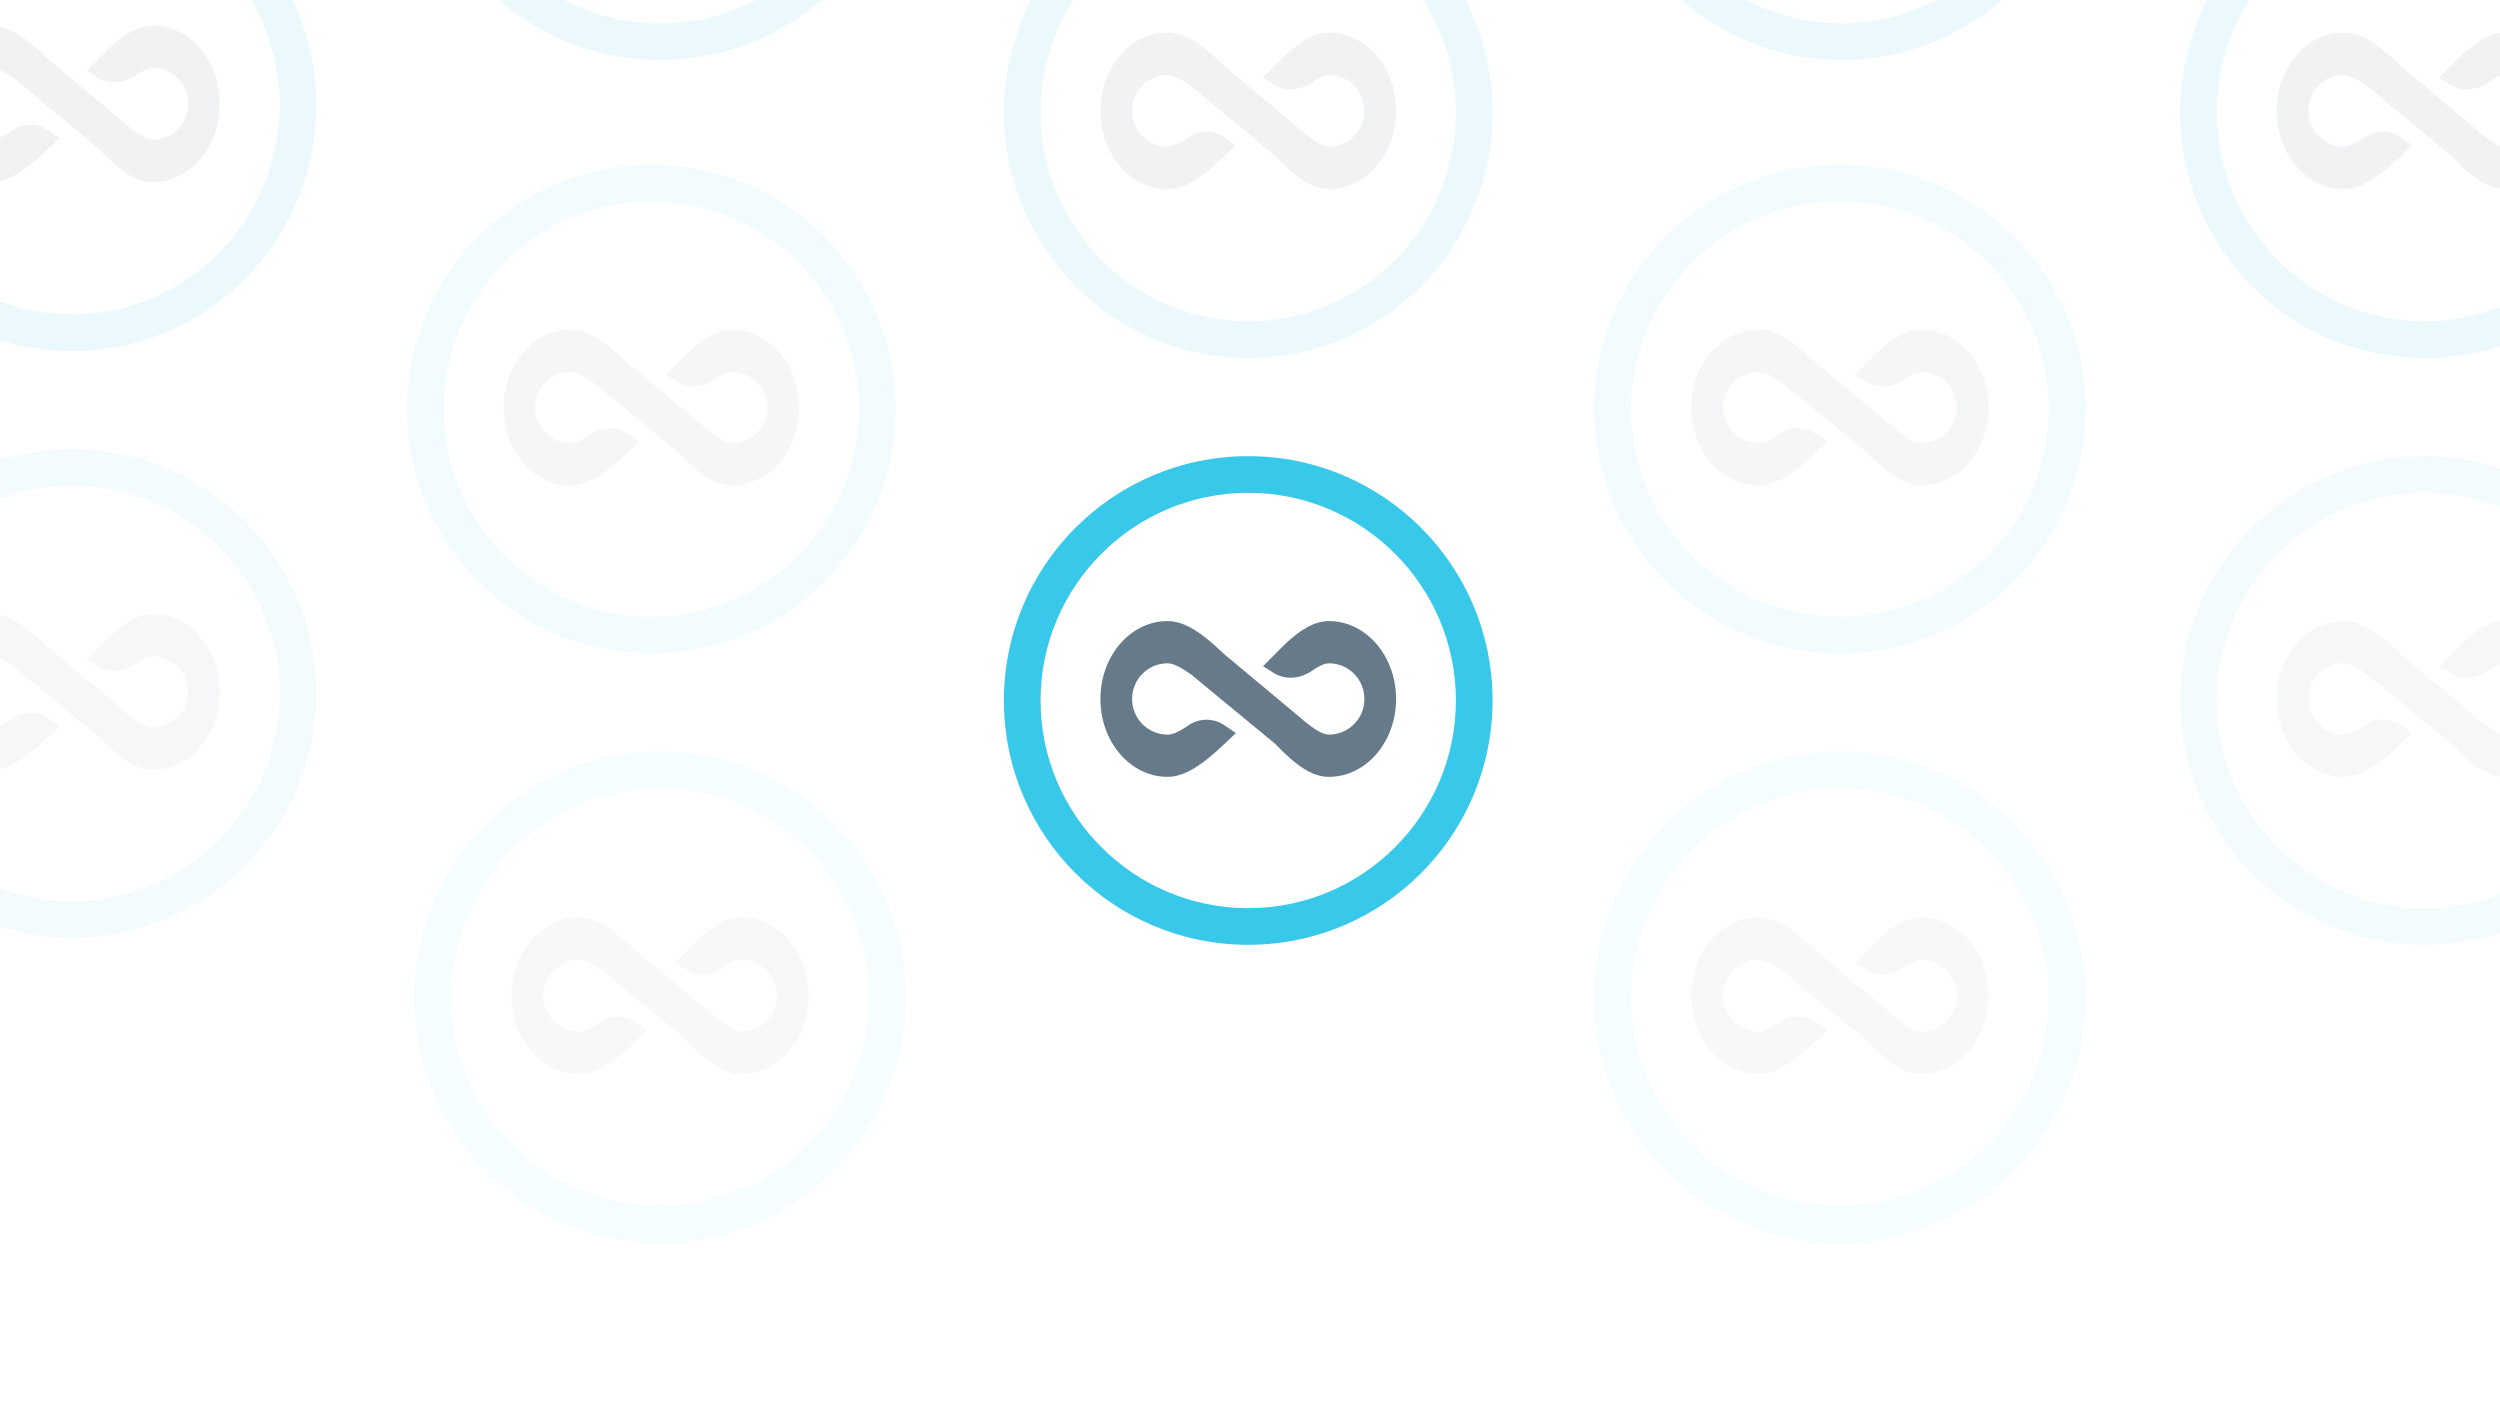 <svg xmlns="http://www.w3.org/2000/svg" xmlns:xlink="http://www.w3.org/1999/xlink" fill="none" version="1.1" width="712" height="400" viewBox="0 0 712 400"><rect x="0" y="0" width="712" height="400" fill="#808080" stroke="none"/><defs><clipPath id="master_svg0_31_6950"><rect x="0" y="0" width="712" height="400" rx="0"/></clipPath></defs><g style="mix-blend-mode:passthrough" clip-path="url(#master_svg0_31_6950)"><rect x="0" y="0" width="712" height="400" rx="0" fill="#FFFFFF" fill-opacity="1"/><g style="mix-blend-mode:passthrough"><g style="mix-blend-mode:passthrough"><path d="M285.916,199.499C285.916,161.069,317.07,129.916,355.5,129.916C393.93,129.916,425.083,161.069,425.083,199.499C425.083,237.929,393.93,269.083,355.5,269.083C317.07,269.083,285.916,237.929,285.916,199.499ZM296.354,199.499C296.354,232.112,322.887,258.645,355.5,258.645C388.112,258.645,414.645,232.112,414.645,199.499C414.645,166.887,388.112,140.354,355.5,140.354C322.887,140.354,296.354,166.887,296.354,199.499Z" fill-rule="evenodd" fill="#00B9E3" fill-opacity="0.78"/></g><g style="mix-blend-mode:passthrough"><path d="M378.497,176.885C389.049,176.885,397.604,186.815,397.604,199.064C397.604,211.314,389.049,221.244,378.497,221.244C374.51,221.244,370.961,219.067,367.455,215.984C367.455,215.984,366.871,215.462,366.871,215.462C366.676,215.286,366.481,215.106,366.287,214.925C366.287,214.925,365.703,214.373,365.703,214.373C365.703,214.373,365.119,213.809,365.119,213.809C365.119,213.809,364.534,213.233,364.534,213.233C364.534,213.233,363.948,212.647,363.948,212.647C363.948,212.647,363.065,211.751,363.065,211.751C363.065,211.751,339.34,192.189,339.34,192.189C339.34,192.189,338.433,191.557,338.433,191.557C335.719,189.677,333.848,188.914,332.504,188.914C326.941,188.914,322.419,193.452,322.419,199.064C322.419,204.677,326.941,209.214,332.504,209.214C332.612,209.214,332.721,209.21,332.833,209.202C332.833,209.202,333.06,209.179,333.06,209.179C333.06,209.179,333.176,209.163,333.176,209.163C333.176,209.163,333.413,209.121,333.413,209.121C333.654,209.074,333.906,209.008,334.17,208.922C334.17,208.922,334.439,208.828,334.439,208.828C334.439,208.828,334.718,208.721,334.718,208.721C334.718,208.721,335.154,208.534,335.154,208.534C335.154,208.534,335.535,208.353,335.535,208.353C335.535,208.353,335.934,208.148,335.934,208.148C335.934,208.148,336.266,207.967,336.266,207.967C336.266,207.967,336.61,207.77,336.61,207.77C336.61,207.77,336.787,207.666,336.787,207.666C336.787,207.666,337.337,207.328,337.337,207.328C337.337,207.328,337.721,207.081,337.721,207.081C337.721,207.081,338.119,206.818,338.119,206.818C338.119,206.818,338.119,206.818,338.119,206.818C341.237,204.465,345.508,204.361,348.737,206.56C348.737,206.56,351.983,208.769,351.983,208.769C351.983,208.769,349.595,211.049,349.595,211.049C349.595,211.049,348.648,211.943,348.648,211.943C348.648,211.943,347.703,212.821,347.703,212.821C347.703,212.821,347.074,213.396,347.074,213.396C347.074,213.396,346.447,213.961,346.447,213.961C346.447,213.961,346.133,214.239,346.133,214.239C346.133,214.239,345.506,214.786,345.506,214.786C345.506,214.786,344.88,215.32,344.88,215.32C344.88,215.32,344.566,215.581,344.566,215.581C344.566,215.581,343.94,216.093,343.94,216.093C340.183,219.114,336.423,221.244,332.504,221.244C321.951,221.244,313.396,211.314,313.396,199.064C313.396,186.815,321.951,176.885,332.504,176.885C336.679,176.885,340.602,179.28,344.549,182.604C344.549,182.604,345.207,183.166,345.207,183.166C345.207,183.166,345.866,183.744,345.866,183.744C345.866,183.744,346.525,184.337,346.525,184.337C346.525,184.337,347.186,184.942,347.186,184.942C347.186,184.942,347.849,185.558,347.849,185.558C347.849,185.558,348.513,186.184,348.513,186.184C348.513,186.184,369.906,204.032,369.906,204.032C369.906,204.032,370.882,204.872,370.882,204.872C370.882,204.872,371.306,205.226,371.306,205.226C371.306,205.226,372.001,205.792,372.001,205.792C372.001,205.792,372.506,206.193,372.506,206.193C373.101,206.657,373.65,207.06,374.16,207.407C374.16,207.407,374.588,207.691,374.588,207.691C376.262,208.774,377.492,209.214,378.497,209.214C384.06,209.214,388.582,204.677,388.582,199.064C388.582,193.452,384.06,188.914,378.497,188.914C377.708,188.914,376.761,189.195,375.565,189.846C375.565,189.846,375.199,190.052,375.199,190.052C374.887,190.234,374.559,190.439,374.214,190.669C374.214,190.669,373.79,190.957,373.79,190.957C373.79,190.957,373.79,190.957,373.79,190.957C370.42,193.301,366.112,193.811,362.652,191.6C362.652,191.6,359.718,189.725,359.718,189.725C359.718,189.725,365.942,183.474,365.942,183.474C365.942,183.474,366.53,182.931,366.53,182.931C370.354,179.444,374.208,176.885,378.497,176.885C378.497,176.885,378.497,176.885,378.497,176.885Z" fill-rule="evenodd" fill="#123049" fill-opacity="0.639"/></g></g><g style="opacity:0.1;mix-blend-mode:passthrough"><g style="mix-blend-mode:passthrough"><path d="M285.916,31.999C285.916,-6.661,317.07,-38.001,355.5,-38.001C393.93,-38.001,425.083,-6.661,425.083,31.999C425.083,70.659,393.93,101.999,355.5,101.999C317.07,101.999,285.916,70.659,285.916,31.999ZM296.354,31.999C296.354,64.807,322.887,91.499,355.5,91.499C388.112,91.499,414.645,64.807,414.645,31.999C414.645,-0.809,388.112,-27.501,355.5,-27.501C322.887,-27.501,296.354,-0.809,296.354,31.999Z" fill-rule="evenodd" fill="#00B9E3" fill-opacity="0.78"/></g><g style="mix-blend-mode:passthrough"><path d="M378.497,9.249C389.049,9.249,397.604,19.239,397.604,31.562C397.604,43.884,389.049,53.874,378.497,53.874C374.51,53.874,370.961,51.684,367.455,48.583C367.455,48.583,366.871,48.058,366.871,48.058C366.676,47.88,366.481,47.7,366.287,47.517C366.287,47.517,365.703,46.962,365.703,46.962C365.703,46.962,365.119,46.394,365.119,46.394C365.119,46.394,364.534,45.815,364.534,45.815C364.534,45.815,363.948,45.225,363.948,45.225C363.948,45.225,363.065,44.324,363.065,44.324C363.065,44.324,339.34,24.645,339.34,24.645C339.34,24.645,338.433,24.009,338.433,24.009C335.719,22.118,333.848,21.351,332.504,21.351C326.941,21.351,322.419,25.915,322.419,31.562C322.419,37.208,326.941,41.772,332.504,41.772C332.612,41.772,332.721,41.768,332.833,41.76C332.833,41.76,333.06,41.736,333.06,41.736C333.06,41.736,333.176,41.72,333.176,41.72C333.176,41.72,333.413,41.679,333.413,41.679C333.654,41.631,333.906,41.565,334.17,41.478C334.17,41.478,334.439,41.384,334.439,41.384C334.439,41.384,334.718,41.276,334.718,41.276C334.718,41.276,335.154,41.088,335.154,41.088C335.154,41.088,335.535,40.906,335.535,40.906C335.535,40.906,335.934,40.7,335.934,40.7C335.934,40.7,336.266,40.518,336.266,40.518C336.266,40.518,336.61,40.32,336.61,40.32C336.61,40.32,336.787,40.214,336.787,40.214C336.787,40.214,337.337,39.874,337.337,39.874C337.337,39.874,337.721,39.627,337.721,39.627C337.721,39.627,338.119,39.361,338.119,39.361C338.119,39.361,338.119,39.361,338.119,39.361C341.237,36.995,345.508,36.89,348.737,39.102C348.737,39.102,351.983,41.325,351.983,41.325C351.983,41.325,349.595,43.618,349.595,43.618C349.595,43.618,348.648,44.517,348.648,44.517C348.648,44.517,347.703,45.401,347.703,45.401C347.703,45.401,347.074,45.979,347.074,45.979C347.074,45.979,346.447,46.547,346.447,46.547C346.447,46.547,346.133,46.827,346.133,46.827C346.133,46.827,345.506,47.377,345.506,47.377C345.506,47.377,344.88,47.914,344.88,47.914C344.88,47.914,344.566,48.177,344.566,48.177C344.566,48.177,343.94,48.692,343.94,48.692C340.183,51.731,336.423,53.874,332.504,53.874C321.951,53.874,313.396,43.884,313.396,31.562C313.396,19.239,321.951,9.249,332.504,9.249C336.679,9.249,340.602,11.659,344.549,15.003C344.549,15.003,345.207,15.568,345.207,15.568C345.207,15.568,345.866,16.15,345.866,16.15C345.866,16.15,346.525,16.746,346.525,16.746C346.525,16.746,347.186,17.354,347.186,17.354C347.186,17.354,347.849,17.974,347.849,17.974C347.849,17.974,348.513,18.603,348.513,18.603C348.513,18.603,369.906,36.559,369.906,36.559C369.906,36.559,370.882,37.404,370.882,37.404C370.882,37.404,371.306,37.76,371.306,37.76C371.306,37.76,372.001,38.33,372.001,38.33C372.001,38.33,372.506,38.732,372.506,38.732C373.101,39.199,373.65,39.605,374.16,39.954C374.16,39.954,374.588,40.24,374.588,40.24C376.262,41.329,377.492,41.772,378.497,41.772C384.06,41.772,388.582,37.208,388.582,31.562C388.582,25.915,384.06,21.351,378.497,21.351C377.708,21.351,376.761,21.633,375.565,22.288C375.565,22.288,375.199,22.495,375.199,22.495C374.887,22.678,374.559,22.884,374.214,23.116C374.214,23.116,373.79,23.406,373.79,23.406C373.79,23.406,373.79,23.406,373.79,23.406C370.42,25.764,366.112,26.276,362.652,24.052C362.652,24.052,359.718,22.166,359.718,22.166C359.718,22.166,365.942,15.878,365.942,15.878C365.942,15.878,366.53,15.331,366.53,15.331C370.354,11.823,374.208,9.249,378.497,9.249C378.497,9.249,378.497,9.249,378.497,9.249Z" fill-rule="evenodd" fill="#123049" fill-opacity="0.639"/></g></g><g style="opacity:0.1;mix-blend-mode:passthrough"><g style="mix-blend-mode:passthrough"><path d="M454.917,-52.501C454.917,-90.931,486.07,-122.084,524.5,-122.084C562.93,-122.084,594.083,-90.931,594.083,-52.501C594.083,-14.071,562.93,17.083,524.5,17.083C486.07,17.083,454.917,-14.071,454.917,-52.501ZM465.354,-52.501C465.354,-19.888,491.887,6.645,524.5,6.645C557.112,6.645,583.645,-19.888,583.645,-52.501C583.645,-85.113,557.112,-111.646,524.5,-111.646C491.887,-111.646,465.354,-85.113,465.354,-52.501Z" fill-rule="evenodd" fill="#00B9E3" fill-opacity="0.78"/></g><g style="mix-blend-mode:passthrough"><path d="M547.497,-75.115C558.049,-75.115,566.604,-65.185,566.604,-52.936C566.604,-40.686,558.049,-30.756,547.497,-30.756C543.51,-30.756,539.961,-32.933,536.455,-36.016C536.455,-36.016,535.871,-36.538,535.871,-36.538C535.676,-36.714,535.481,-36.894,535.287,-37.075C535.287,-37.075,534.703,-37.627,534.703,-37.627C534.703,-37.627,534.119,-38.191,534.119,-38.191C534.119,-38.191,533.534,-38.767,533.534,-38.767C533.534,-38.767,532.948,-39.353,532.948,-39.353C532.948,-39.353,532.065,-40.249,532.065,-40.249C532.065,-40.249,508.34,-59.811,508.34,-59.811C508.34,-59.811,507.433,-60.443,507.433,-60.443C504.719,-62.323,502.848,-63.086,501.504,-63.086C495.941,-63.086,491.419,-58.548,491.419,-52.936C491.419,-47.323,495.941,-42.786,501.504,-42.786C501.612,-42.786,501.721,-42.79,501.833,-42.798C501.833,-42.798,502.06,-42.821,502.06,-42.821C502.06,-42.821,502.176,-42.837,502.176,-42.837C502.176,-42.837,502.413,-42.879,502.413,-42.879C502.654,-42.926,502.906,-42.992,503.17,-43.078C503.17,-43.078,503.439,-43.172,503.439,-43.172C503.439,-43.172,503.718,-43.279,503.718,-43.279C503.718,-43.279,504.154,-43.466,504.154,-43.466C504.154,-43.466,504.535,-43.647,504.535,-43.647C504.535,-43.647,504.934,-43.852,504.934,-43.852C504.934,-43.852,505.266,-44.033,505.266,-44.033C505.266,-44.033,505.61,-44.23,505.61,-44.23C505.61,-44.23,505.787,-44.334,505.787,-44.334C505.787,-44.334,506.337,-44.672,506.337,-44.672C506.337,-44.672,506.721,-44.919,506.721,-44.919C506.721,-44.919,507.119,-45.182,507.119,-45.182C507.119,-45.182,507.119,-45.182,507.119,-45.182C510.237,-47.535,514.508,-47.639,517.737,-45.44C517.737,-45.44,520.983,-43.231,520.983,-43.231C520.983,-43.231,518.595,-40.951,518.595,-40.951C518.595,-40.951,517.648,-40.057,517.648,-40.057C517.648,-40.057,516.703,-39.179,516.703,-39.179C516.703,-39.179,516.074,-38.604,516.074,-38.604C516.074,-38.604,515.447,-38.039,515.447,-38.039C515.447,-38.039,515.133,-37.761,515.133,-37.761C515.133,-37.761,514.506,-37.214,514.506,-37.214C514.506,-37.214,513.88,-36.68,513.88,-36.68C513.88,-36.68,513.566,-36.419,513.566,-36.419C513.566,-36.419,512.94,-35.907,512.94,-35.907C509.183,-32.886,505.423,-30.756,501.504,-30.756C490.951,-30.756,482.396,-40.686,482.396,-52.936C482.396,-65.185,490.951,-75.115,501.504,-75.115C505.679,-75.115,509.602,-72.72,513.549,-69.396C513.549,-69.396,514.207,-68.834,514.207,-68.834C514.207,-68.834,514.866,-68.256,514.866,-68.256C514.866,-68.256,515.525,-67.663,515.525,-67.663C515.525,-67.663,516.186,-67.058,516.186,-67.058C516.186,-67.058,516.849,-66.442,516.849,-66.442C516.849,-66.442,517.513,-65.816,517.513,-65.816C517.513,-65.816,538.906,-47.968,538.906,-47.968C538.906,-47.968,539.882,-47.128,539.882,-47.128C539.882,-47.128,540.306,-46.774,540.306,-46.774C540.306,-46.774,541.001,-46.208,541.001,-46.208C541.001,-46.208,541.506,-45.807,541.506,-45.807C542.101,-45.343,542.65,-44.94,543.16,-44.593C543.16,-44.593,543.588,-44.309,543.588,-44.309C545.262,-43.226,546.492,-42.786,547.497,-42.786C553.06,-42.786,557.582,-47.323,557.582,-52.936C557.582,-58.548,553.06,-63.086,547.497,-63.086C546.708,-63.086,545.761,-62.805,544.565,-62.154C544.565,-62.154,544.199,-61.948,544.199,-61.948C543.887,-61.766,543.559,-61.561,543.214,-61.331C543.214,-61.331,542.79,-61.043,542.79,-61.043C542.79,-61.043,542.79,-61.043,542.79,-61.043C539.42,-58.699,535.112,-58.189,531.652,-60.4C531.652,-60.4,528.718,-62.275,528.718,-62.275C528.718,-62.275,534.942,-68.526,534.942,-68.526C534.942,-68.526,535.53,-69.069,535.53,-69.069C539.354,-72.556,543.208,-75.115,547.497,-75.115C547.497,-75.115,547.497,-75.115,547.497,-75.115Z" fill-rule="evenodd" fill="#123049" fill-opacity="0.639"/></g></g><g style="opacity:0.1;mix-blend-mode:passthrough"><g style="mix-blend-mode:passthrough"><path d="M118,-52.501C118,-90.931,149.34,-122.084,188,-122.084C226.66,-122.084,258,-90.931,258,-52.501C258,-14.071,226.66,17.083,188,17.083C149.34,17.083,118,-14.071,118,-52.501ZM128.5,-52.501C128.5,-19.888,155.192,6.645,188,6.645C220.808,6.645,247.5,-19.888,247.5,-52.501C247.5,-85.113,220.808,-111.646,188,-111.646C155.192,-111.646,128.5,-85.113,128.5,-52.501Z" fill-rule="evenodd" fill="#00B9E3" fill-opacity="0.78"/></g><g style="mix-blend-mode:passthrough"><path d="M211.134,-75.115C221.75,-75.115,230.356,-65.185,230.356,-52.936C230.356,-40.686,221.75,-30.756,211.134,-30.756C207.123,-30.756,203.554,-32.933,200.026,-36.016C200.026,-36.016,199.439,-36.538,199.439,-36.538C199.243,-36.714,199.047,-36.894,198.852,-37.075C198.852,-37.075,198.264,-37.627,198.264,-37.627C198.264,-37.627,197.676,-38.191,197.676,-38.191C197.676,-38.191,197.088,-38.767,197.088,-38.767C197.088,-38.767,196.498,-39.353,196.498,-39.353C196.498,-39.353,195.61,-40.249,195.61,-40.249C195.61,-40.249,171.743,-59.811,171.743,-59.811C171.743,-59.811,170.831,-60.443,170.831,-60.443C168.1,-62.323,166.219,-63.086,164.866,-63.086C159.27,-63.086,154.721,-58.548,154.721,-52.936C154.721,-47.323,159.27,-42.786,164.866,-42.786C164.974,-42.786,165.085,-42.79,165.197,-42.798C165.197,-42.798,165.426,-42.821,165.426,-42.821C165.426,-42.821,165.543,-42.837,165.543,-42.837C165.543,-42.837,165.781,-42.879,165.781,-42.879C166.023,-42.926,166.276,-42.992,166.542,-43.078C166.542,-43.078,166.813,-43.172,166.813,-43.172C166.813,-43.172,167.093,-43.279,167.093,-43.279C167.093,-43.279,167.532,-43.466,167.532,-43.466C167.532,-43.466,167.916,-43.647,167.916,-43.647C167.916,-43.647,168.317,-43.852,168.317,-43.852C168.317,-43.852,168.651,-44.033,168.651,-44.033C168.651,-44.033,168.997,-44.23,168.997,-44.23C168.997,-44.23,169.175,-44.334,169.175,-44.334C169.175,-44.334,169.728,-44.672,169.728,-44.672C169.728,-44.672,170.114,-44.919,170.114,-44.919C170.114,-44.919,170.514,-45.182,170.514,-45.182C170.514,-45.182,170.514,-45.182,170.514,-45.182C173.652,-47.535,177.948,-47.639,181.197,-45.44C181.197,-45.44,184.462,-43.231,184.462,-43.231C184.462,-43.231,182.059,-40.951,182.059,-40.951C182.059,-40.951,181.106,-40.057,181.106,-40.057C181.106,-40.057,180.156,-39.179,180.156,-39.179C180.156,-39.179,179.524,-38.604,179.524,-38.604C179.524,-38.604,178.892,-38.039,178.892,-38.039C178.892,-38.039,178.577,-37.761,178.577,-37.761C178.577,-37.761,177.946,-37.214,177.946,-37.214C177.946,-37.214,177.316,-36.68,177.316,-36.68C177.316,-36.68,177.001,-36.419,177.001,-36.419C177.001,-36.419,176.371,-35.907,176.371,-35.907C172.591,-32.886,168.809,-30.756,164.866,-30.756C154.25,-30.756,145.644,-40.686,145.644,-52.936C145.644,-65.185,154.25,-75.115,164.866,-75.115C169.066,-75.115,173.013,-72.72,176.983,-69.396C176.983,-69.396,177.645,-68.834,177.645,-68.834C177.645,-68.834,178.308,-68.256,178.308,-68.256C178.308,-68.256,178.972,-67.663,178.972,-67.663C178.972,-67.663,179.637,-67.058,179.637,-67.058C179.637,-67.058,180.303,-66.442,180.303,-66.442C180.303,-66.442,180.971,-65.816,180.971,-65.816C180.971,-65.816,202.492,-47.968,202.492,-47.968C202.492,-47.968,203.474,-47.128,203.474,-47.128C203.474,-47.128,203.901,-46.774,203.901,-46.774C203.901,-46.774,204.6,-46.208,204.6,-46.208C204.6,-46.208,205.108,-45.807,205.108,-45.807C205.706,-45.343,206.259,-44.94,206.772,-44.593C206.772,-44.593,207.202,-44.309,207.202,-44.309C208.886,-43.226,210.124,-42.786,211.134,-42.786C216.731,-42.786,221.28,-47.323,221.28,-52.936C221.28,-58.548,216.731,-63.086,211.134,-63.086C210.341,-63.086,209.389,-62.805,208.185,-62.154C208.185,-62.154,207.817,-61.948,207.817,-61.948C207.503,-61.766,207.173,-61.561,206.825,-61.331C206.825,-61.331,206.4,-61.043,206.4,-61.043C206.4,-61.043,206.4,-61.043,206.4,-61.043C203.009,-58.699,198.675,-58.189,195.195,-60.4C195.195,-60.4,192.243,-62.275,192.243,-62.275C192.243,-62.275,198.504,-68.526,198.504,-68.526C198.504,-68.526,199.096,-69.069,199.096,-69.069C202.943,-72.556,206.82,-75.115,211.134,-75.115C211.134,-75.115,211.134,-75.115,211.134,-75.115Z" fill-rule="evenodd" fill="#123049" fill-opacity="0.639"/></g></g><g style="opacity:0.06;mix-blend-mode:passthrough"><g style="mix-blend-mode:passthrough"><path d="M-49.084,197.499C-49.084,159.069,-17.93,127.916,20.5,127.916C58.93,127.916,90.083,159.069,90.083,197.499C90.083,235.929,58.93,267.083,20.5,267.083C-17.93,267.083,-49.084,235.929,-49.084,197.499ZM-38.646,197.499C-38.646,230.112,-12.113,256.645,20.5,256.645C53.112,256.645,79.645,230.112,79.645,197.499C79.645,164.887,53.112,138.354,20.5,138.354C-12.113,138.354,-38.646,164.887,-38.646,197.499Z" fill-rule="evenodd" fill="#00B9E3" fill-opacity="0.78"/></g><g style="mix-blend-mode:passthrough"><path d="M43.497,174.885C54.049,174.885,62.604,184.815,62.604,197.064C62.604,209.314,54.049,219.244,43.497,219.244C39.51,219.244,35.961,217.067,32.455,213.984C32.455,213.984,31.871,213.462,31.871,213.462C31.676,213.286,31.481,213.106,31.287,212.925C31.287,212.925,30.703,212.373,30.703,212.373C30.703,212.373,30.119,211.809,30.119,211.809C30.119,211.809,29.534,211.233,29.534,211.233C29.534,211.233,28.948,210.647,28.948,210.647C28.948,210.647,28.065,209.751,28.065,209.751C28.065,209.751,4.34,190.189,4.34,190.189C4.34,190.189,3.433,189.557,3.433,189.557C0.719,187.677,-1.152,186.914,-2.496,186.914C-8.059,186.914,-12.581,191.452,-12.581,197.064C-12.581,202.677,-8.059,207.214,-2.496,207.214C-2.388,207.214,-2.279,207.21,-2.167,207.202C-2.167,207.202,-1.94,207.179,-1.94,207.179C-1.94,207.179,-1.824,207.163,-1.824,207.163C-1.824,207.163,-1.587,207.121,-1.587,207.121C-1.346,207.074,-1.094,207.008,-0.83,206.922C-0.83,206.922,-0.561,206.828,-0.561,206.828C-0.561,206.828,-0.282,206.721,-0.282,206.721C-0.282,206.721,0.154,206.534,0.154,206.534C0.154,206.534,0.535,206.353,0.535,206.353C0.535,206.353,0.934,206.148,0.934,206.148C0.934,206.148,1.266,205.967,1.266,205.967C1.266,205.967,1.61,205.77,1.61,205.77C1.61,205.77,1.787,205.666,1.787,205.666C1.787,205.666,2.337,205.328,2.337,205.328C2.337,205.328,2.721,205.081,2.721,205.081C2.721,205.081,3.119,204.818,3.119,204.818C3.119,204.818,3.119,204.818,3.119,204.818C6.237,202.465,10.508,202.361,13.737,204.56C13.737,204.56,16.983,206.769,16.983,206.769C16.983,206.769,14.595,209.049,14.595,209.049C14.595,209.049,13.648,209.943,13.648,209.943C13.648,209.943,12.703,210.821,12.703,210.821C12.703,210.821,12.074,211.396,12.074,211.396C12.074,211.396,11.447,211.961,11.447,211.961C11.447,211.961,11.133,212.239,11.133,212.239C11.133,212.239,10.506,212.786,10.506,212.786C10.506,212.786,9.88,213.32,9.88,213.32C9.88,213.32,9.566,213.581,9.566,213.581C9.566,213.581,8.94,214.093,8.94,214.093C5.183,217.114,1.423,219.244,-2.496,219.244C-13.049,219.244,-21.604,209.314,-21.604,197.064C-21.604,184.815,-13.049,174.885,-2.496,174.885C1.679,174.885,5.602,177.28,9.549,180.604C9.549,180.604,10.207,181.166,10.207,181.166C10.207,181.166,10.866,181.744,10.866,181.744C10.866,181.744,11.525,182.337,11.525,182.337C11.525,182.337,12.186,182.942,12.186,182.942C12.186,182.942,12.849,183.558,12.849,183.558C12.849,183.558,13.513,184.184,13.513,184.184C13.513,184.184,34.906,202.032,34.906,202.032C34.906,202.032,35.882,202.872,35.882,202.872C35.882,202.872,36.306,203.226,36.306,203.226C36.306,203.226,37.001,203.792,37.001,203.792C37.001,203.792,37.506,204.193,37.506,204.193C38.101,204.657,38.65,205.06,39.16,205.407C39.16,205.407,39.588,205.691,39.588,205.691C41.262,206.774,42.492,207.214,43.497,207.214C49.06,207.214,53.582,202.677,53.582,197.064C53.582,191.452,49.06,186.914,43.497,186.914C42.708,186.914,41.761,187.195,40.565,187.846C40.565,187.846,40.199,188.052,40.199,188.052C39.887,188.234,39.559,188.439,39.214,188.669C39.214,188.669,38.79,188.957,38.79,188.957C38.79,188.957,38.79,188.957,38.79,188.957C35.42,191.301,31.112,191.811,27.652,189.6C27.652,189.6,24.718,187.725,24.718,187.725C24.718,187.725,30.942,181.474,30.942,181.474C30.942,181.474,31.53,180.931,31.53,180.931C35.354,177.444,39.208,174.885,43.497,174.885C43.497,174.885,43.497,174.885,43.497,174.885Z" fill-rule="evenodd" fill="#123049" fill-opacity="0.639"/></g></g><g style="opacity:0.1;mix-blend-mode:passthrough"><g style="mix-blend-mode:passthrough"><path d="M-49.084,29.999C-49.084,-8.661,-17.93,-40.001,20.5,-40.001C58.93,-40.001,90.083,-8.661,90.083,29.999C90.083,68.659,58.93,99.999,20.5,99.999C-17.93,99.999,-49.084,68.659,-49.084,29.999ZM-38.646,29.999C-38.646,62.807,-12.113,89.499,20.5,89.499C53.112,89.499,79.645,62.807,79.645,29.999C79.645,-2.809,53.112,-29.501,20.5,-29.501C-12.113,-29.501,-38.646,-2.809,-38.646,29.999Z" fill-rule="evenodd" fill="#00B9E3" fill-opacity="0.78"/></g><g style="mix-blend-mode:passthrough"><path d="M43.497,7.249C54.049,7.249,62.604,17.239,62.604,29.562C62.604,41.884,54.049,51.874,43.497,51.874C39.51,51.874,35.961,49.684,32.455,46.583C32.455,46.583,31.871,46.058,31.871,46.058C31.676,45.88,31.481,45.7,31.287,45.517C31.287,45.517,30.703,44.962,30.703,44.962C30.703,44.962,30.119,44.394,30.119,44.394C30.119,44.394,29.534,43.815,29.534,43.815C29.534,43.815,28.948,43.225,28.948,43.225C28.948,43.225,28.065,42.324,28.065,42.324C28.065,42.324,4.34,22.645,4.34,22.645C4.34,22.645,3.433,22.009,3.433,22.009C0.719,20.118,-1.152,19.351,-2.496,19.351C-8.059,19.351,-12.581,23.915,-12.581,29.562C-12.581,35.208,-8.059,39.772,-2.496,39.772C-2.388,39.772,-2.279,39.768,-2.167,39.76C-2.167,39.76,-1.94,39.736,-1.94,39.736C-1.94,39.736,-1.824,39.72,-1.824,39.72C-1.824,39.72,-1.587,39.679,-1.587,39.679C-1.346,39.631,-1.094,39.565,-0.83,39.478C-0.83,39.478,-0.561,39.384,-0.561,39.384C-0.561,39.384,-0.282,39.276,-0.282,39.276C-0.282,39.276,0.154,39.088,0.154,39.088C0.154,39.088,0.535,38.906,0.535,38.906C0.535,38.906,0.934,38.7,0.934,38.7C0.934,38.7,1.266,38.518,1.266,38.518C1.266,38.518,1.61,38.32,1.61,38.32C1.61,38.32,1.787,38.214,1.787,38.214C1.787,38.214,2.337,37.874,2.337,37.874C2.337,37.874,2.721,37.627,2.721,37.627C2.721,37.627,3.119,37.361,3.119,37.361C3.119,37.361,3.119,37.361,3.119,37.361C6.237,34.995,10.508,34.89,13.737,37.102C13.737,37.102,16.983,39.325,16.983,39.325C16.983,39.325,14.595,41.618,14.595,41.618C14.595,41.618,13.648,42.517,13.648,42.517C13.648,42.517,12.703,43.401,12.703,43.401C12.703,43.401,12.074,43.979,12.074,43.979C12.074,43.979,11.447,44.547,11.447,44.547C11.447,44.547,11.133,44.827,11.133,44.827C11.133,44.827,10.506,45.377,10.506,45.377C10.506,45.377,9.88,45.914,9.88,45.914C9.88,45.914,9.566,46.177,9.566,46.177C9.566,46.177,8.94,46.692,8.94,46.692C5.183,49.731,1.423,51.874,-2.496,51.874C-13.049,51.874,-21.604,41.884,-21.604,29.562C-21.604,17.239,-13.049,7.249,-2.496,7.249C1.679,7.249,5.602,9.659,9.549,13.003C9.549,13.003,10.207,13.568,10.207,13.568C10.207,13.568,10.866,14.15,10.866,14.15C10.866,14.15,11.525,14.746,11.525,14.746C11.525,14.746,12.186,15.354,12.186,15.354C12.186,15.354,12.849,15.974,12.849,15.974C12.849,15.974,13.513,16.603,13.513,16.603C13.513,16.603,34.906,34.559,34.906,34.559C34.906,34.559,35.882,35.404,35.882,35.404C35.882,35.404,36.306,35.76,36.306,35.76C36.306,35.76,37.001,36.33,37.001,36.33C37.001,36.33,37.506,36.732,37.506,36.732C38.101,37.199,38.65,37.605,39.16,37.954C39.16,37.954,39.588,38.24,39.588,38.24C41.262,39.329,42.492,39.772,43.497,39.772C49.06,39.772,53.582,35.208,53.582,29.562C53.582,23.915,49.06,19.351,43.497,19.351C42.708,19.351,41.761,19.633,40.565,20.288C40.565,20.288,40.199,20.495,40.199,20.495C39.887,20.678,39.559,20.884,39.214,21.116C39.214,21.116,38.79,21.406,38.79,21.406C38.79,21.406,38.79,21.406,38.79,21.406C35.42,23.764,31.112,24.276,27.652,22.052C27.652,22.052,24.718,20.166,24.718,20.166C24.718,20.166,30.942,13.878,30.942,13.878C30.942,13.878,31.53,13.331,31.53,13.331C35.354,9.823,39.208,7.249,43.497,7.249C43.497,7.249,43.497,7.249,43.497,7.249Z" fill-rule="evenodd" fill="#123049" fill-opacity="0.639"/></g></g><g style="opacity:0.05;mix-blend-mode:passthrough"><g style="mix-blend-mode:passthrough"><path d="M454,283.999C454,245.339,485.34,213.999,524,213.999C562.66,213.999,594,245.339,594,283.999C594,322.659,562.66,353.999,524,353.999C485.34,353.999,454,322.659,454,283.999ZM464.5,283.999C464.5,316.807,491.192,343.499,524,343.499C556.808,343.499,583.5,316.807,583.5,283.999C583.5,251.191,556.808,224.499,524,224.499C491.192,224.499,464.5,251.191,464.5,283.999Z" fill-rule="evenodd" fill="#00B9E3" fill-opacity="0.78"/></g><g style="mix-blend-mode:passthrough"><path d="M547.134,261.249C557.75,261.249,566.356,271.239,566.356,283.562C566.356,295.884,557.75,305.874,547.134,305.874C543.123,305.874,539.554,303.684,536.026,300.583C536.026,300.583,535.439,300.058,535.439,300.058C535.243,299.88,535.047,299.7,534.852,299.517C534.852,299.517,534.264,298.962,534.264,298.962C534.264,298.962,533.676,298.394,533.676,298.394C533.676,298.394,533.088,297.815,533.088,297.815C533.088,297.815,532.498,297.225,532.498,297.225C532.498,297.225,531.61,296.324,531.61,296.324C531.61,296.324,507.743,276.645,507.743,276.645C507.743,276.645,506.831,276.009,506.831,276.009C504.1,274.118,502.219,273.351,500.866,273.351C495.27,273.351,490.721,277.915,490.721,283.562C490.721,289.208,495.27,293.772,500.866,293.772C500.974,293.772,501.085,293.768,501.197,293.76C501.197,293.76,501.426,293.736,501.426,293.736C501.426,293.736,501.543,293.72,501.543,293.72C501.543,293.72,501.781,293.679,501.781,293.679C502.023,293.631,502.276,293.565,502.542,293.478C502.542,293.478,502.813,293.384,502.813,293.384C502.813,293.384,503.093,293.276,503.093,293.276C503.093,293.276,503.532,293.088,503.532,293.088C503.532,293.088,503.916,292.906,503.916,292.906C503.916,292.906,504.317,292.7,504.317,292.7C504.317,292.7,504.651,292.518,504.651,292.518C504.651,292.518,504.997,292.32,504.997,292.32C504.997,292.32,505.175,292.214,505.175,292.214C505.175,292.214,505.728,291.874,505.728,291.874C505.728,291.874,506.114,291.627,506.114,291.627C506.114,291.627,506.514,291.361,506.514,291.361C506.514,291.361,506.514,291.361,506.514,291.361C509.652,288.995,513.948,288.89,517.197,291.102C517.197,291.102,520.462,293.325,520.462,293.325C520.462,293.325,518.059,295.618,518.059,295.618C518.059,295.618,517.106,296.517,517.106,296.517C517.106,296.517,516.156,297.401,516.156,297.401C516.156,297.401,515.524,297.979,515.524,297.979C515.524,297.979,514.892,298.547,514.892,298.547C514.892,298.547,514.577,298.827,514.577,298.827C514.577,298.827,513.946,299.377,513.946,299.377C513.946,299.377,513.316,299.914,513.316,299.914C513.316,299.914,513.001,300.177,513.001,300.177C513.001,300.177,512.371,300.692,512.371,300.692C508.591,303.731,504.809,305.874,500.866,305.874C490.25,305.874,481.644,295.884,481.644,283.562C481.644,271.239,490.25,261.249,500.866,261.249C505.066,261.249,509.013,263.659,512.983,267.003C512.983,267.003,513.645,267.568,513.645,267.568C513.645,267.568,514.308,268.15,514.308,268.15C514.308,268.15,514.972,268.746,514.972,268.746C514.972,268.746,515.637,269.354,515.637,269.354C515.637,269.354,516.303,269.974,516.303,269.974C516.303,269.974,516.971,270.603,516.971,270.603C516.971,270.603,538.492,288.559,538.492,288.559C538.492,288.559,539.474,289.404,539.474,289.404C539.474,289.404,539.901,289.76,539.901,289.76C539.901,289.76,540.6,290.33,540.6,290.33C540.6,290.33,541.108,290.732,541.108,290.732C541.706,291.199,542.259,291.605,542.772,291.954C542.772,291.954,543.202,292.24,543.202,292.24C544.886,293.329,546.124,293.772,547.134,293.772C552.731,293.772,557.28,289.208,557.28,283.562C557.28,277.915,552.731,273.351,547.134,273.351C546.341,273.351,545.389,273.633,544.185,274.288C544.185,274.288,543.817,274.495,543.817,274.495C543.503,274.678,543.173,274.884,542.825,275.116C542.825,275.116,542.4,275.406,542.4,275.406C542.4,275.406,542.4,275.406,542.4,275.406C539.009,277.764,534.675,278.276,531.195,276.052C531.195,276.052,528.243,274.166,528.243,274.166C528.243,274.166,534.504,267.878,534.504,267.878C534.504,267.878,535.096,267.331,535.096,267.331C538.943,263.823,542.82,261.249,547.134,261.249C547.134,261.249,547.134,261.249,547.134,261.249Z" fill-rule="evenodd" fill="#123049" fill-opacity="0.639"/></g></g><g style="opacity:0.05;mix-blend-mode:passthrough"><g style="mix-blend-mode:passthrough"><path d="M118,283.999C118,245.339,149.34,213.999,188,213.999C226.66,213.999,258,245.339,258,283.999C258,322.659,226.66,353.999,188,353.999C149.34,353.999,118,322.659,118,283.999ZM128.5,283.999C128.5,316.807,155.192,343.499,188,343.499C220.808,343.499,247.5,316.807,247.5,283.999C247.5,251.191,220.808,224.499,188,224.499C155.192,224.499,128.5,251.191,128.5,283.999Z" fill-rule="evenodd" fill="#00B9E3" fill-opacity="0.78"/></g><g style="mix-blend-mode:passthrough"><path d="M211.134,261.249C221.75,261.249,230.356,271.239,230.356,283.562C230.356,295.884,221.75,305.874,211.134,305.874C207.123,305.874,203.554,303.684,200.026,300.583C200.026,300.583,199.439,300.058,199.439,300.058C199.243,299.88,199.047,299.7,198.852,299.517C198.852,299.517,198.264,298.962,198.264,298.962C198.264,298.962,197.676,298.394,197.676,298.394C197.676,298.394,197.088,297.815,197.088,297.815C197.088,297.815,196.498,297.225,196.498,297.225C196.498,297.225,195.61,296.324,195.61,296.324C195.61,296.324,171.743,276.645,171.743,276.645C171.743,276.645,170.831,276.009,170.831,276.009C168.1,274.118,166.219,273.351,164.866,273.351C159.27,273.351,154.721,277.915,154.721,283.562C154.721,289.208,159.27,293.772,164.866,293.772C164.974,293.772,165.085,293.768,165.197,293.76C165.197,293.76,165.426,293.736,165.426,293.736C165.426,293.736,165.543,293.72,165.543,293.72C165.543,293.72,165.781,293.679,165.781,293.679C166.023,293.631,166.276,293.565,166.542,293.478C166.542,293.478,166.813,293.384,166.813,293.384C166.813,293.384,167.093,293.276,167.093,293.276C167.093,293.276,167.532,293.088,167.532,293.088C167.532,293.088,167.916,292.906,167.916,292.906C167.916,292.906,168.317,292.7,168.317,292.7C168.317,292.7,168.651,292.518,168.651,292.518C168.651,292.518,168.997,292.32,168.997,292.32C168.997,292.32,169.175,292.214,169.175,292.214C169.175,292.214,169.728,291.874,169.728,291.874C169.728,291.874,170.114,291.627,170.114,291.627C170.114,291.627,170.514,291.361,170.514,291.361C170.514,291.361,170.514,291.361,170.514,291.361C173.652,288.995,177.948,288.89,181.197,291.102C181.197,291.102,184.462,293.325,184.462,293.325C184.462,293.325,182.059,295.618,182.059,295.618C182.059,295.618,181.106,296.517,181.106,296.517C181.106,296.517,180.156,297.401,180.156,297.401C180.156,297.401,179.524,297.979,179.524,297.979C179.524,297.979,178.892,298.547,178.892,298.547C178.892,298.547,178.577,298.827,178.577,298.827C178.577,298.827,177.946,299.377,177.946,299.377C177.946,299.377,177.316,299.914,177.316,299.914C177.316,299.914,177.001,300.177,177.001,300.177C177.001,300.177,176.371,300.692,176.371,300.692C172.591,303.731,168.809,305.874,164.866,305.874C154.25,305.874,145.644,295.884,145.644,283.562C145.644,271.239,154.25,261.249,164.866,261.249C169.066,261.249,173.013,263.659,176.983,267.003C176.983,267.003,177.645,267.568,177.645,267.568C177.645,267.568,178.308,268.15,178.308,268.15C178.308,268.15,178.972,268.746,178.972,268.746C178.972,268.746,179.637,269.354,179.637,269.354C179.637,269.354,180.303,269.974,180.303,269.974C180.303,269.974,180.971,270.603,180.971,270.603C180.971,270.603,202.492,288.559,202.492,288.559C202.492,288.559,203.474,289.404,203.474,289.404C203.474,289.404,203.901,289.76,203.901,289.76C203.901,289.76,204.6,290.33,204.6,290.33C204.6,290.33,205.108,290.732,205.108,290.732C205.706,291.199,206.259,291.605,206.772,291.954C206.772,291.954,207.202,292.24,207.202,292.24C208.886,293.329,210.124,293.772,211.134,293.772C216.731,293.772,221.28,289.208,221.28,283.562C221.28,277.915,216.731,273.351,211.134,273.351C210.341,273.351,209.389,273.633,208.185,274.288C208.185,274.288,207.817,274.495,207.817,274.495C207.503,274.678,207.173,274.884,206.825,275.116C206.825,275.116,206.4,275.406,206.4,275.406C206.4,275.406,206.4,275.406,206.4,275.406C203.009,277.764,198.675,278.276,195.195,276.052C195.195,276.052,192.243,274.166,192.243,274.166C192.243,274.166,198.504,267.878,198.504,267.878C198.504,267.878,199.096,267.331,199.096,267.331C202.943,263.823,206.82,261.249,211.134,261.249C211.134,261.249,211.134,261.249,211.134,261.249Z" fill-rule="evenodd" fill="#123049" fill-opacity="0.639"/></g></g><g style="opacity:0.07;mix-blend-mode:passthrough"><g style="mix-blend-mode:passthrough"><path d="M454,116.499C454,78.069,485.34,46.916,524,46.916C562.66,46.916,594,78.069,594,116.499C594,154.929,562.66,186.083,524,186.083C485.34,186.083,454,154.929,454,116.499ZM464.5,116.499C464.5,149.112,491.192,175.645,524,175.645C556.808,175.645,583.5,149.112,583.5,116.499C583.5,83.887,556.808,57.354,524,57.354C491.192,57.354,464.5,83.887,464.5,116.499Z" fill-rule="evenodd" fill="#00B9E3" fill-opacity="0.78"/></g><g style="mix-blend-mode:passthrough"><path d="M547.134,93.885C557.75,93.885,566.356,103.815,566.356,116.064C566.356,128.314,557.75,138.244,547.134,138.244C543.123,138.244,539.554,136.067,536.026,132.984C536.026,132.984,535.439,132.462,535.439,132.462C535.243,132.286,535.047,132.106,534.852,131.925C534.852,131.925,534.264,131.373,534.264,131.373C534.264,131.373,533.676,130.809,533.676,130.809C533.676,130.809,533.088,130.233,533.088,130.233C533.088,130.233,532.498,129.647,532.498,129.647C532.498,129.647,531.61,128.751,531.61,128.751C531.61,128.751,507.743,109.189,507.743,109.189C507.743,109.189,506.831,108.557,506.831,108.557C504.1,106.677,502.219,105.914,500.866,105.914C495.27,105.914,490.721,110.452,490.721,116.064C490.721,121.677,495.27,126.214,500.866,126.214C500.974,126.214,501.085,126.21,501.197,126.202C501.197,126.202,501.426,126.179,501.426,126.179C501.426,126.179,501.543,126.163,501.543,126.163C501.543,126.163,501.781,126.121,501.781,126.121C502.023,126.074,502.276,126.008,502.542,125.922C502.542,125.922,502.813,125.828,502.813,125.828C502.813,125.828,503.093,125.721,503.093,125.721C503.093,125.721,503.532,125.534,503.532,125.534C503.532,125.534,503.916,125.353,503.916,125.353C503.916,125.353,504.317,125.148,504.317,125.148C504.317,125.148,504.651,124.967,504.651,124.967C504.651,124.967,504.997,124.77,504.997,124.77C504.997,124.77,505.175,124.666,505.175,124.666C505.175,124.666,505.728,124.328,505.728,124.328C505.728,124.328,506.114,124.081,506.114,124.081C506.114,124.081,506.514,123.818,506.514,123.818C506.514,123.818,506.514,123.818,506.514,123.818C509.652,121.465,513.948,121.361,517.197,123.56C517.197,123.56,520.462,125.769,520.462,125.769C520.462,125.769,518.059,128.049,518.059,128.049C518.059,128.049,517.106,128.943,517.106,128.943C517.106,128.943,516.156,129.821,516.156,129.821C516.156,129.821,515.524,130.396,515.524,130.396C515.524,130.396,514.892,130.961,514.892,130.961C514.892,130.961,514.577,131.239,514.577,131.239C514.577,131.239,513.946,131.786,513.946,131.786C513.946,131.786,513.316,132.32,513.316,132.32C513.316,132.32,513.001,132.581,513.001,132.581C513.001,132.581,512.371,133.093,512.371,133.093C508.591,136.114,504.809,138.244,500.866,138.244C490.25,138.244,481.644,128.314,481.644,116.064C481.644,103.815,490.25,93.885,500.866,93.885C505.066,93.885,509.013,96.28,512.983,99.604C512.983,99.604,513.645,100.166,513.645,100.166C513.645,100.166,514.308,100.744,514.308,100.744C514.308,100.744,514.972,101.337,514.972,101.337C514.972,101.337,515.637,101.942,515.637,101.942C515.637,101.942,516.303,102.558,516.303,102.558C516.303,102.558,516.971,103.184,516.971,103.184C516.971,103.184,538.492,121.032,538.492,121.032C538.492,121.032,539.474,121.872,539.474,121.872C539.474,121.872,539.901,122.226,539.901,122.226C539.901,122.226,540.6,122.792,540.6,122.792C540.6,122.792,541.108,123.193,541.108,123.193C541.706,123.657,542.259,124.06,542.772,124.407C542.772,124.407,543.202,124.691,543.202,124.691C544.886,125.774,546.124,126.214,547.134,126.214C552.731,126.214,557.28,121.677,557.28,116.064C557.28,110.452,552.731,105.914,547.134,105.914C546.341,105.914,545.389,106.195,544.185,106.846C544.185,106.846,543.817,107.052,543.817,107.052C543.503,107.234,543.173,107.439,542.825,107.669C542.825,107.669,542.4,107.957,542.4,107.957C542.4,107.957,542.4,107.957,542.4,107.957C539.009,110.301,534.675,110.811,531.195,108.6C531.195,108.6,528.243,106.725,528.243,106.725C528.243,106.725,534.504,100.474,534.504,100.474C534.504,100.474,535.096,99.931,535.096,99.931C538.943,96.444,542.82,93.885,547.134,93.885C547.134,93.885,547.134,93.885,547.134,93.885Z" fill-rule="evenodd" fill="#123049" fill-opacity="0.639"/></g></g><g style="opacity:0.07;mix-blend-mode:passthrough"><g style="mix-blend-mode:passthrough"><path d="M115.916,116.499C115.916,78.069,147.07,46.916,185.5,46.916C223.93,46.916,255.083,78.069,255.083,116.499C255.083,154.929,223.93,186.083,185.5,186.083C147.07,186.083,115.916,154.929,115.916,116.499ZM126.354,116.499C126.354,149.112,152.887,175.645,185.5,175.645C218.112,175.645,244.645,149.112,244.645,116.499C244.645,83.887,218.112,57.354,185.5,57.354C152.887,57.354,126.354,83.887,126.354,116.499Z" fill-rule="evenodd" fill="#00B9E3" fill-opacity="0.78"/></g><g style="mix-blend-mode:passthrough"><path d="M208.497,93.885C219.049,93.885,227.604,103.815,227.604,116.064C227.604,128.314,219.049,138.244,208.497,138.244C204.51,138.244,200.961,136.067,197.455,132.984C197.455,132.984,196.871,132.462,196.871,132.462C196.676,132.286,196.481,132.106,196.287,131.925C196.287,131.925,195.703,131.373,195.703,131.373C195.703,131.373,195.119,130.809,195.119,130.809C195.119,130.809,194.534,130.233,194.534,130.233C194.534,130.233,193.948,129.647,193.948,129.647C193.948,129.647,193.065,128.751,193.065,128.751C193.065,128.751,169.34,109.189,169.34,109.189C169.34,109.189,168.433,108.557,168.433,108.557C165.719,106.677,163.848,105.914,162.504,105.914C156.941,105.914,152.419,110.452,152.419,116.064C152.419,121.677,156.941,126.214,162.504,126.214C162.612,126.214,162.721,126.21,162.833,126.202C162.833,126.202,163.06,126.179,163.06,126.179C163.06,126.179,163.176,126.163,163.176,126.163C163.176,126.163,163.413,126.121,163.413,126.121C163.654,126.074,163.906,126.008,164.17,125.922C164.17,125.922,164.439,125.828,164.439,125.828C164.439,125.828,164.718,125.721,164.718,125.721C164.718,125.721,165.154,125.534,165.154,125.534C165.154,125.534,165.535,125.353,165.535,125.353C165.535,125.353,165.934,125.148,165.934,125.148C165.934,125.148,166.266,124.967,166.266,124.967C166.266,124.967,166.61,124.77,166.61,124.77C166.61,124.77,166.787,124.666,166.787,124.666C166.787,124.666,167.337,124.328,167.337,124.328C167.337,124.328,167.721,124.081,167.721,124.081C167.721,124.081,168.119,123.818,168.119,123.818C168.119,123.818,168.119,123.818,168.119,123.818C171.237,121.465,175.508,121.361,178.737,123.56C178.737,123.56,181.983,125.769,181.983,125.769C181.983,125.769,179.595,128.049,179.595,128.049C179.595,128.049,178.648,128.943,178.648,128.943C178.648,128.943,177.703,129.821,177.703,129.821C177.703,129.821,177.074,130.396,177.074,130.396C177.074,130.396,176.447,130.961,176.447,130.961C176.447,130.961,176.133,131.239,176.133,131.239C176.133,131.239,175.506,131.786,175.506,131.786C175.506,131.786,174.88,132.32,174.88,132.32C174.88,132.32,174.566,132.581,174.566,132.581C174.566,132.581,173.94,133.093,173.94,133.093C170.183,136.114,166.423,138.244,162.504,138.244C151.951,138.244,143.396,128.314,143.396,116.064C143.396,103.815,151.951,93.885,162.504,93.885C166.679,93.885,170.602,96.28,174.549,99.604C174.549,99.604,175.207,100.166,175.207,100.166C175.207,100.166,175.866,100.744,175.866,100.744C175.866,100.744,176.525,101.337,176.525,101.337C176.525,101.337,177.186,101.942,177.186,101.942C177.186,101.942,177.849,102.558,177.849,102.558C177.849,102.558,178.513,103.184,178.513,103.184C178.513,103.184,199.906,121.032,199.906,121.032C199.906,121.032,200.882,121.872,200.882,121.872C200.882,121.872,201.306,122.226,201.306,122.226C201.306,122.226,202.001,122.792,202.001,122.792C202.001,122.792,202.506,123.193,202.506,123.193C203.101,123.657,203.65,124.06,204.16,124.407C204.16,124.407,204.588,124.691,204.588,124.691C206.262,125.774,207.492,126.214,208.497,126.214C214.06,126.214,218.582,121.677,218.582,116.064C218.582,110.452,214.06,105.914,208.497,105.914C207.708,105.914,206.761,106.195,205.565,106.846C205.565,106.846,205.199,107.052,205.199,107.052C204.887,107.234,204.559,107.439,204.214,107.669C204.214,107.669,203.79,107.957,203.79,107.957C203.79,107.957,203.79,107.957,203.79,107.957C200.42,110.301,196.112,110.811,192.652,108.6C192.652,108.6,189.718,106.725,189.718,106.725C189.718,106.725,195.942,100.474,195.942,100.474C195.942,100.474,196.53,99.931,196.53,99.931C200.354,96.444,204.208,93.885,208.497,93.885C208.497,93.885,208.497,93.885,208.497,93.885Z" fill-rule="evenodd" fill="#123049" fill-opacity="0.639"/></g></g><g style="opacity:0.06;mix-blend-mode:passthrough"><g style="mix-blend-mode:passthrough"><path d="M620.917,199.499C620.917,161.069,652.07,129.916,690.5,129.916C728.93,129.916,760.083,161.069,760.083,199.499C760.083,237.929,728.93,269.083,690.5,269.083C652.07,269.083,620.917,237.929,620.917,199.499ZM631.354,199.499C631.354,232.112,657.887,258.645,690.5,258.645C723.112,258.645,749.645,232.112,749.645,199.499C749.645,166.887,723.112,140.354,690.5,140.354C657.887,140.354,631.354,166.887,631.354,199.499Z" fill-rule="evenodd" fill="#00B9E3" fill-opacity="0.78"/></g><g style="mix-blend-mode:passthrough"><path d="M713.497,176.885C724.049,176.885,732.604,186.815,732.604,199.064C732.604,211.314,724.049,221.244,713.497,221.244C709.51,221.244,705.961,219.067,702.455,215.984C702.455,215.984,701.871,215.462,701.871,215.462C701.676,215.286,701.481,215.106,701.287,214.925C701.287,214.925,700.703,214.373,700.703,214.373C700.703,214.373,700.119,213.809,700.119,213.809C700.119,213.809,699.534,213.233,699.534,213.233C699.534,213.233,698.948,212.647,698.948,212.647C698.948,212.647,698.065,211.751,698.065,211.751C698.065,211.751,674.34,192.189,674.34,192.189C674.34,192.189,673.433,191.557,673.433,191.557C670.719,189.677,668.848,188.914,667.504,188.914C661.941,188.914,657.419,193.452,657.419,199.064C657.419,204.677,661.941,209.214,667.504,209.214C667.612,209.214,667.721,209.21,667.833,209.202C667.833,209.202,668.06,209.179,668.06,209.179C668.06,209.179,668.176,209.163,668.176,209.163C668.176,209.163,668.413,209.121,668.413,209.121C668.654,209.074,668.906,209.008,669.17,208.922C669.17,208.922,669.439,208.828,669.439,208.828C669.439,208.828,669.718,208.721,669.718,208.721C669.718,208.721,670.154,208.534,670.154,208.534C670.154,208.534,670.535,208.353,670.535,208.353C670.535,208.353,670.934,208.148,670.934,208.148C670.934,208.148,671.266,207.967,671.266,207.967C671.266,207.967,671.61,207.77,671.61,207.77C671.61,207.77,671.787,207.666,671.787,207.666C671.787,207.666,672.337,207.328,672.337,207.328C672.337,207.328,672.721,207.081,672.721,207.081C672.721,207.081,673.119,206.818,673.119,206.818C673.119,206.818,673.119,206.818,673.119,206.818C676.237,204.465,680.508,204.361,683.737,206.56C683.737,206.56,686.983,208.769,686.983,208.769C686.983,208.769,684.595,211.049,684.595,211.049C684.595,211.049,683.648,211.943,683.648,211.943C683.648,211.943,682.703,212.821,682.703,212.821C682.703,212.821,682.074,213.396,682.074,213.396C682.074,213.396,681.447,213.961,681.447,213.961C681.447,213.961,681.133,214.239,681.133,214.239C681.133,214.239,680.506,214.786,680.506,214.786C680.506,214.786,679.88,215.32,679.88,215.32C679.88,215.32,679.566,215.581,679.566,215.581C679.566,215.581,678.94,216.093,678.94,216.093C675.183,219.114,671.423,221.244,667.504,221.244C656.951,221.244,648.396,211.314,648.396,199.064C648.396,186.815,656.951,176.885,667.504,176.885C671.679,176.885,675.602,179.28,679.549,182.604C679.549,182.604,680.207,183.166,680.207,183.166C680.207,183.166,680.866,183.744,680.866,183.744C680.866,183.744,681.525,184.337,681.525,184.337C681.525,184.337,682.186,184.942,682.186,184.942C682.186,184.942,682.849,185.558,682.849,185.558C682.849,185.558,683.513,186.184,683.513,186.184C683.513,186.184,704.906,204.032,704.906,204.032C704.906,204.032,705.882,204.872,705.882,204.872C705.882,204.872,706.306,205.226,706.306,205.226C706.306,205.226,707.001,205.792,707.001,205.792C707.001,205.792,707.506,206.193,707.506,206.193C708.101,206.657,708.65,207.06,709.16,207.407C709.16,207.407,709.588,207.691,709.588,207.691C711.262,208.774,712.492,209.214,713.497,209.214C719.06,209.214,723.582,204.677,723.582,199.064C723.582,193.452,719.06,188.914,713.497,188.914C712.708,188.914,711.761,189.195,710.565,189.846C710.565,189.846,710.199,190.052,710.199,190.052C709.887,190.234,709.559,190.439,709.214,190.669C709.214,190.669,708.79,190.957,708.79,190.957C708.79,190.957,708.79,190.957,708.79,190.957C705.42,193.301,701.112,193.811,697.652,191.6C697.652,191.6,694.718,189.725,694.718,189.725C694.718,189.725,700.942,183.474,700.942,183.474C700.942,183.474,701.53,182.931,701.53,182.931C705.354,179.444,709.208,176.885,713.497,176.885C713.497,176.885,713.497,176.885,713.497,176.885Z" fill-rule="evenodd" fill="#123049" fill-opacity="0.639"/></g></g><g style="opacity:0.1;mix-blend-mode:passthrough"><g style="mix-blend-mode:passthrough"><path d="M620.917,31.999C620.917,-6.661,652.07,-38.001,690.5,-38.001C728.93,-38.001,760.083,-6.661,760.083,31.999C760.083,70.659,728.93,101.999,690.5,101.999C652.07,101.999,620.917,70.659,620.917,31.999ZM631.354,31.999C631.354,64.807,657.887,91.499,690.5,91.499C723.112,91.499,749.645,64.807,749.645,31.999C749.645,-0.809,723.112,-27.501,690.5,-27.501C657.887,-27.501,631.354,-0.809,631.354,31.999Z" fill-rule="evenodd" fill="#00B9E3" fill-opacity="0.78"/></g><g style="mix-blend-mode:passthrough"><path d="M713.497,9.249C724.049,9.249,732.604,19.239,732.604,31.562C732.604,43.884,724.049,53.874,713.497,53.874C709.51,53.874,705.961,51.684,702.455,48.583C702.455,48.583,701.871,48.058,701.871,48.058C701.676,47.88,701.481,47.7,701.287,47.517C701.287,47.517,700.703,46.962,700.703,46.962C700.703,46.962,700.119,46.394,700.119,46.394C700.119,46.394,699.534,45.815,699.534,45.815C699.534,45.815,698.948,45.225,698.948,45.225C698.948,45.225,698.065,44.324,698.065,44.324C698.065,44.324,674.34,24.645,674.34,24.645C674.34,24.645,673.433,24.009,673.433,24.009C670.719,22.118,668.848,21.351,667.504,21.351C661.941,21.351,657.419,25.915,657.419,31.562C657.419,37.208,661.941,41.772,667.504,41.772C667.612,41.772,667.721,41.768,667.833,41.76C667.833,41.76,668.06,41.736,668.06,41.736C668.06,41.736,668.176,41.72,668.176,41.72C668.176,41.72,668.413,41.679,668.413,41.679C668.654,41.631,668.906,41.565,669.17,41.478C669.17,41.478,669.439,41.384,669.439,41.384C669.439,41.384,669.718,41.276,669.718,41.276C669.718,41.276,670.154,41.088,670.154,41.088C670.154,41.088,670.535,40.906,670.535,40.906C670.535,40.906,670.934,40.7,670.934,40.7C670.934,40.7,671.266,40.518,671.266,40.518C671.266,40.518,671.61,40.32,671.61,40.32C671.61,40.32,671.787,40.214,671.787,40.214C671.787,40.214,672.337,39.874,672.337,39.874C672.337,39.874,672.721,39.627,672.721,39.627C672.721,39.627,673.119,39.361,673.119,39.361C673.119,39.361,673.119,39.361,673.119,39.361C676.237,36.995,680.508,36.89,683.737,39.102C683.737,39.102,686.983,41.325,686.983,41.325C686.983,41.325,684.595,43.618,684.595,43.618C684.595,43.618,683.648,44.517,683.648,44.517C683.648,44.517,682.703,45.401,682.703,45.401C682.703,45.401,682.074,45.979,682.074,45.979C682.074,45.979,681.447,46.547,681.447,46.547C681.447,46.547,681.133,46.827,681.133,46.827C681.133,46.827,680.506,47.377,680.506,47.377C680.506,47.377,679.88,47.914,679.88,47.914C679.88,47.914,679.566,48.177,679.566,48.177C679.566,48.177,678.94,48.692,678.94,48.692C675.183,51.731,671.423,53.874,667.504,53.874C656.951,53.874,648.396,43.884,648.396,31.562C648.396,19.239,656.951,9.249,667.504,9.249C671.679,9.249,675.602,11.659,679.549,15.003C679.549,15.003,680.207,15.568,680.207,15.568C680.207,15.568,680.866,16.15,680.866,16.15C680.866,16.15,681.525,16.746,681.525,16.746C681.525,16.746,682.186,17.354,682.186,17.354C682.186,17.354,682.849,17.974,682.849,17.974C682.849,17.974,683.513,18.603,683.513,18.603C683.513,18.603,704.906,36.559,704.906,36.559C704.906,36.559,705.882,37.404,705.882,37.404C705.882,37.404,706.306,37.76,706.306,37.76C706.306,37.76,707.001,38.33,707.001,38.33C707.001,38.33,707.506,38.732,707.506,38.732C708.101,39.199,708.65,39.605,709.16,39.954C709.16,39.954,709.588,40.24,709.588,40.24C711.262,41.329,712.492,41.772,713.497,41.772C719.06,41.772,723.582,37.208,723.582,31.562C723.582,25.915,719.06,21.351,713.497,21.351C712.708,21.351,711.761,21.633,710.565,22.288C710.565,22.288,710.199,22.495,710.199,22.495C709.887,22.678,709.559,22.884,709.214,23.116C709.214,23.116,708.79,23.406,708.79,23.406C708.79,23.406,708.79,23.406,708.79,23.406C705.42,25.764,701.112,26.276,697.652,24.052C697.652,24.052,694.718,22.166,694.718,22.166C694.718,22.166,700.942,15.878,700.942,15.878C700.942,15.878,701.53,15.331,701.53,15.331C705.354,11.823,709.208,9.249,713.497,9.249C713.497,9.249,713.497,9.249,713.497,9.249Z" fill-rule="evenodd" fill="#123049" fill-opacity="0.639"/></g></g></g></svg>